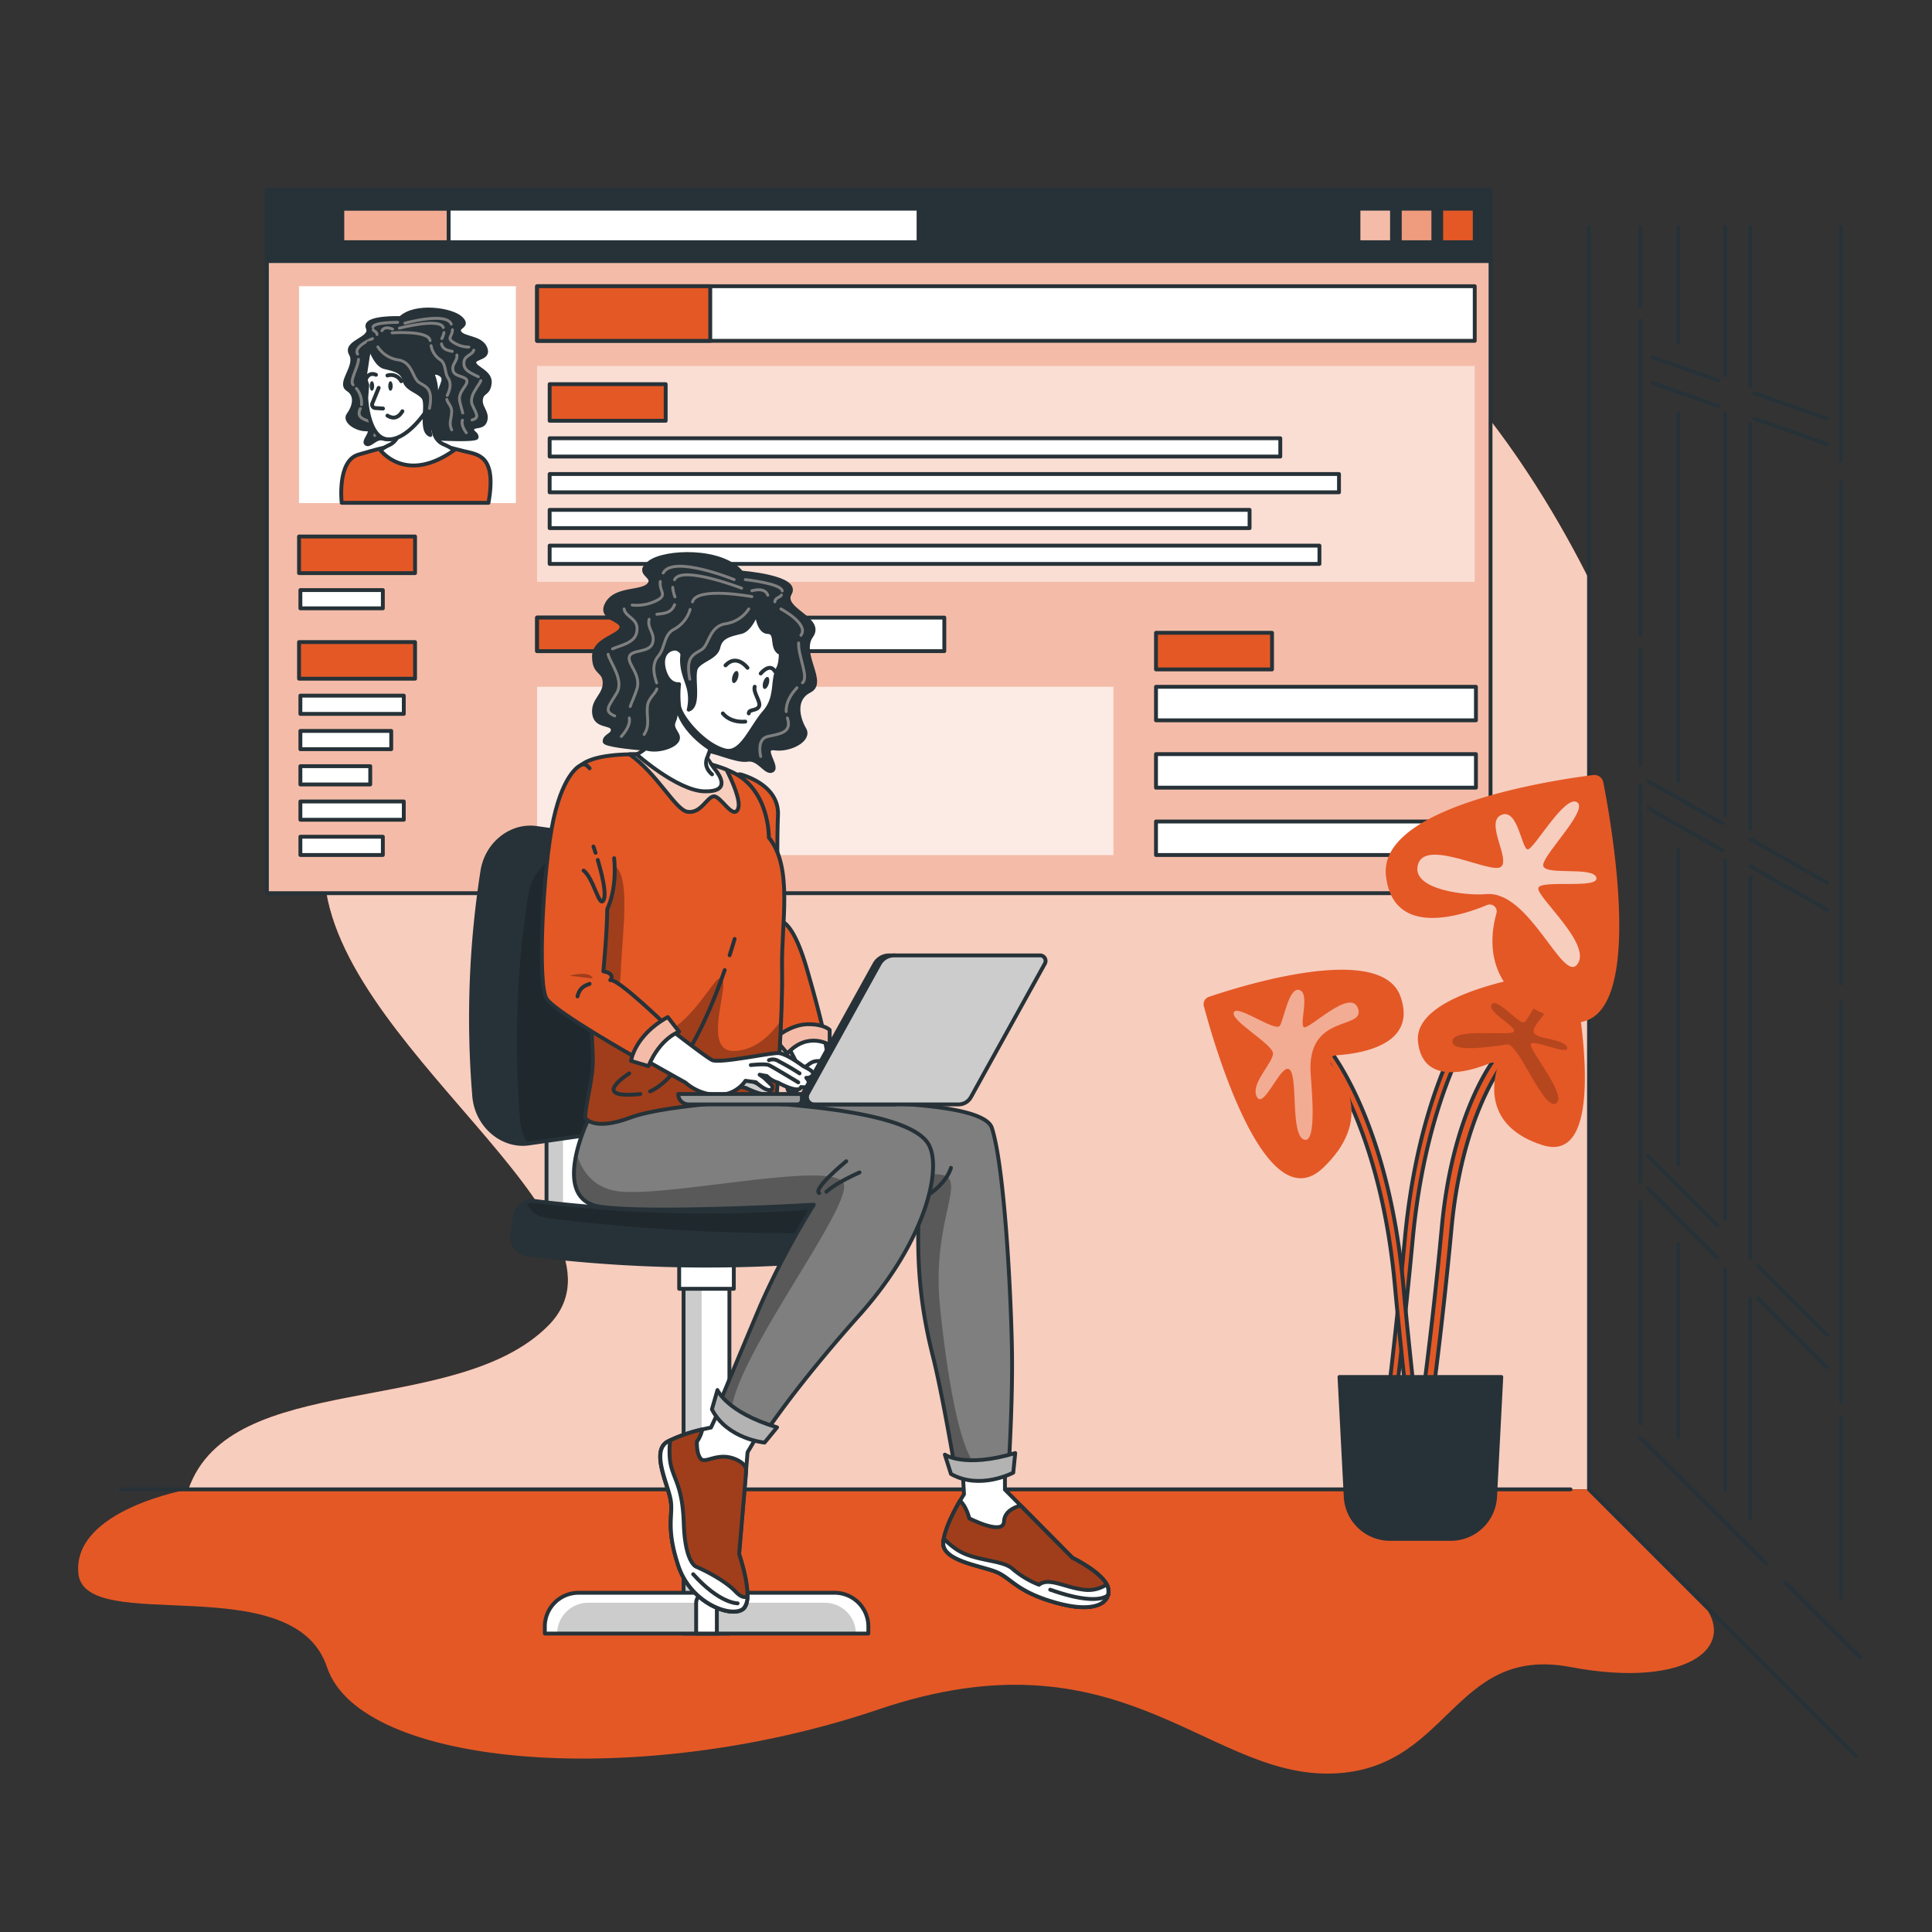 <svg xmlns="http://www.w3.org/2000/svg" xmlns:xlink="http://www.w3.org/1999/xlink" viewBox="0 0 500 500"><rect x="0" y="0" width="500" height="500" fill="#333333" stroke="none"/><defs><clipPath id="freepik--clip-path--inject-61"><rect x="69.07" y="49.14" width="316.68" height="182.01" style="fill:#E45826;stroke:#263238;stroke-linecap:round;stroke-linejoin:round"></rect></clipPath><clipPath id="freepik--clip-path-2--inject-61"><rect x="88.57" y="54.01" width="27.54" height="8.68" style="fill:#E45826;stroke:#263238;stroke-linecap:round;stroke-linejoin:round"></rect></clipPath><clipPath id="freepik--clip-path-3--inject-61"><rect x="351.57" y="54.01" width="8.68" height="8.68" style="fill:#E45826;stroke:#263238;stroke-linecap:round;stroke-linejoin:round"></rect></clipPath><clipPath id="freepik--clip-path-4--inject-61"><rect x="362.27" y="54.01" width="8.68" height="8.68" style="fill:#E45826;stroke:#263238;stroke-linecap:round;stroke-linejoin:round"></rect></clipPath><clipPath id="freepik--clip-path-5--inject-61"><rect x="176.91" y="332.53" width="11.86" height="90.23" transform="translate(365.68 755.29) rotate(180)" style="fill:#fff;stroke:#263238;stroke-linecap:round;stroke-linejoin:round"></rect></clipPath><clipPath id="freepik--clip-path-6--inject-61"><path d="M149.69,412.21H216a8.73,8.73,0,0,1,8.73,8.73v1.82H141v-1.82A8.73,8.73,0,0,1,149.69,412.21Z" style="fill:#fff;stroke:#263238;stroke-linecap:round;stroke-linejoin:round"></path></clipPath><clipPath id="freepik--clip-path-7--inject-61"><rect x="141.44" y="287.41" width="11.86" height="31.75" transform="translate(294.74 606.58) rotate(180)" style="fill:#fff;stroke:#263238;stroke-linecap:round;stroke-linejoin:round"></rect></clipPath><clipPath id="freepik--clip-path-8--inject-61"><path d="M136.59,324.65a371.76,371.76,0,0,0,92.49,0,4.63,4.63,0,0,0,4-5.21l-.75-4.78a4.63,4.63,0,0,0-5.24-3.82,360.47,360.47,0,0,1-88.56,0,4.63,4.63,0,0,0-5.24,3.82l-.75,4.78A4.63,4.63,0,0,0,136.59,324.65Z" style="fill:#263238;stroke:#263238;stroke-linecap:round;stroke-linejoin:round"></path></clipPath><clipPath id="freepik--clip-path-9--inject-61"><path d="M136.87,295.93,164.16,292c6.93-1,11.51-7.12,10.43-13.49A209.12,209.12,0,0,1,172.07,230a12,12,0,0,0-10.54-12.47l-22.69-3.25c-6.52-.93-12.89,4-14,11.19a246,246,0,0,0-2.11,58.2C123.36,291.33,130,296.91,136.87,295.93Z" style="fill:#263238;stroke:#263238;stroke-linecap:round;stroke-linejoin:round"></path></clipPath><clipPath id="freepik--clip-path-10--inject-61"><path d="M248.43,388.39c1.72,1.49,2.41,4.55,2.41,4.55s8.86,4.6,9,.8c.11-2.57,2.65-3.66,4.27-4.1l13.39,13.5s8.53,4.16,9.25,7.9-3.34,6.57-13.46,3.74-11.51-6.25-15.32-7.91-14.33-2.84-13.87-7.77C244.46,395.61,247,390.87,248.43,388.39Z" style="fill:#E45826;stroke:#263238;stroke-linecap:round;stroke-linejoin:round"></path></clipPath><clipPath id="freepik--clip-path-11--inject-61"><path d="M178.32,286.36s75-5,78.38,5.56,5,44.48,5.2,57.93-.9,30.49-.9,30.49a23.92,23.92,0,0,1-13.81,0s-3.29-19.55-5.68-29.06-4.9-22.17-3.46-42.2c0,0-71.83,10.82-72.24-1.74S178.32,286.36,178.32,286.36Z" style="fill:#fff;stroke:#263238;stroke-linecap:round;stroke-linejoin:round"></path></clipPath><clipPath id="freepik--clip-path-12--inject-61"><path d="M178.32,286.36s75-5,78.38,5.56,5,44.48,5.2,57.93-.9,30.49-.9,30.49a23.92,23.92,0,0,1-13.81,0s-3.29-19.55-5.68-29.06-4.9-22.17-3.46-42.2c0,0-71.83,10.82-72.24-1.74S178.32,286.36,178.32,286.36Z" style="opacity:0.5"></path></clipPath><clipPath id="freepik--clip-path-13--inject-61"><path d="M262.74,376.05l-.51,5.07s-8.58,4.6-16.12.34l-1.58-5S249.64,380,262.74,376.05Z" style="fill:#fff;stroke:#263238;stroke-linecap:round;stroke-linejoin:round"></path></clipPath><clipPath id="freepik--clip-path-14--inject-61"><path d="M173.52,388.1c-.77-4.08-5.12-12.6-.77-15a39.75,39.75,0,0,1,9-3.17,8.65,8.65,0,0,1-1.39,3.17s-.17,3.07,1,4.43,4.26-1.7,8.69,0c2.05.79,2.82,1.79,3.06,2.64L193,382h0l-1.71,20.2s3.91,11.36,1.21,14.06-13.57-1-16.89-11S174.28,392.19,173.52,388.1Z" style="fill:#E45826;stroke:#263238;stroke-linecap:round;stroke-linejoin:round"></path></clipPath><clipPath id="freepik--clip-path-15--inject-61"><path d="M152.5,289.18s-10.63,21.26,2.95,23.14,55.16-.54,55.16-.54a210.54,210.54,0,0,0-13.81,26.05C191.42,350.57,186,363.66,186,363.66s2.34,6.28,11.84,7.53c0,0,7.71-12,24.57-30.85s21.53-37.66,17.94-44.12-22.24-10-52.37-11.34Z" style="fill:#fff;stroke:#263238;stroke-linecap:round;stroke-linejoin:round"></path></clipPath><clipPath id="freepik--clip-path-16--inject-61"><path d="M152.5,289.18s-10.63,21.26,2.95,23.14,55.16-.54,55.16-.54a210.54,210.54,0,0,0-13.81,26.05C191.42,350.57,186,363.66,186,363.66s2.34,6.28,11.84,7.53c0,0,7.71-12,24.57-30.85s21.53-37.66,17.94-44.12-22.24-10-52.37-11.34Z" style="opacity:0.5"></path></clipPath><clipPath id="freepik--clip-path-17--inject-61"><path d="M201.1,369.4l-3.23,3.94s-9.68-.89-13.63-8.6l1.44-5S188,365.45,201.1,369.4Z" style="fill:#fff;stroke:#263238;stroke-linecap:round;stroke-linejoin:round"></path></clipPath><clipPath id="freepik--clip-path-18--inject-61"><path d="M214.72,270.44s-5.63-3.65-10.95,2.2l-3.32-3.9s4-3.54,8.39-3.66,5.88,1.46,5.88,1.46Z" style="fill:#E45826;stroke:#263238;stroke-linecap:round;stroke-linejoin:round"></path></clipPath><clipPath id="freepik--clip-path-19--inject-61"><path d="M202.4,250.68c-.25-11.71,2.93-26.11-3.42-33.92,0,0,.25-12.2-9.27-16.84s-33.19-6.83-39.29-1.95c-5.13,4.11,1.94,45,3,75.45.19,5.75-1.74,11.13-2,15.81,0,0,1.95,3.66,11.71,0s37.82-4.75,37.82-4.75S202.64,262.39,202.4,250.68Z" style="fill:#E45826;stroke:#263238;stroke-linecap:round;stroke-linejoin:round"></path></clipPath><clipPath id="freepik--clip-path-20--inject-61"><path d="M188,199.17c1.54,3,3.84,8.18,3,10.19-1.3,2.93-4.56-3.58-6.35-3.26s-3.25,4.45-6.67,4c-3.15-.4-7.83-9.86-15.06-14.89C171.32,195.07,181.68,196.68,188,199.17Z" style="fill:#E45826;stroke:#263238;stroke-linecap:round;stroke-linejoin:round"></path></clipPath><clipPath id="freepik--clip-path-21--inject-61"><path d="M191.54,278.33s4.66,2.16,6.18,2.93c.49.25,2.73,1.1,1.1,1.87-1.4.66-5.82-1.58-5.82-1.58l-4.27-.86Z" style="fill:#fff;stroke:#263238;stroke-linecap:round;stroke-linejoin:round"></path></clipPath><clipPath id="freepik--clip-path-22--inject-61"><path d="M175.75,267s-4.88,1.59-7.93,8.91l-4.51-1.35s.85-6.58,9.51-11.34Z" style="fill:#E45826;stroke:#263238;stroke-linecap:round;stroke-linejoin:round"></path></clipPath><clipPath id="freepik--clip-path-23--inject-61"><path d="M185.06,199.14c1.14,1.39,4.24,5.83-2.75,5.66s-17.57-9.58-17.57-9.58,4.23-1.64,7-8.15c1.21-2.84,3.91-11.71,3.91-11.71l10.7,11.55L183,196.18S184.6,198.58,185.06,199.14Z" style="fill:#fff;stroke:#263238;stroke-linecap:round;stroke-linejoin:round"></path></clipPath><clipPath id="freepik--clip-path-24--inject-61"><path d="M210.74,285.82h37.34a3.66,3.66,0,0,0,3.19-1.88l19.15-34.58a1.42,1.42,0,0,0-1.24-2.1H231.39a4.31,4.31,0,0,0-3.74,2.2L209.08,283A1.9,1.9,0,0,0,210.74,285.82Z" style="fill:#fff;stroke:#263238;stroke-linecap:round;stroke-linejoin:round"></path></clipPath><clipPath id="freepik--clip-path-25--inject-61"><path d="M178.24,285.82h28.12a1.16,1.16,0,0,0,1.16-1.16v-1.53h-32A2.68,2.68,0,0,0,178.24,285.82Z" style="fill:#fff;stroke:#263238;stroke-linecap:round;stroke-linejoin:round"></path></clipPath></defs><g id="freepik--background-simple--inject-61"><path d="M48.77,385.44H411.24V149.94c-12.84-25.65-48.52-86.43-98.15-86.43-62.9,0-35.66,125.84-85.68,125.84S83.89,179.27,83.89,224.42s84.46,92.21,57.94,118.73C117.82,367.15,59.6,354.28,48.77,385.44Z" style="fill:#E45826"></path><path d="M48.77,385.44H411.24V149.94c-12.84-25.65-48.52-86.43-98.15-86.43-62.9,0-35.66,125.84-85.68,125.84S83.89,179.27,83.89,224.42s84.46,92.21,57.94,118.73C117.82,367.15,59.6,354.28,48.77,385.44Z" style="fill:#fff;opacity:0.7"></path></g><g id="freepik--Shadow--inject-61"><path d="M411.24,385.45H48.77s-29.95,5.2-28.5,21.67,55.67-1.79,64.35,24.32,81,31.91,142.79,10.94S311.64,459,343.46,459s32-33.44,63-27.57,44.84-5.93,32.77-18Z" style="fill:#E45826"></path></g><g id="freepik--Floor--inject-61"><line x1="31.32" y1="385.45" x2="406.45" y2="385.45" style="fill:none;stroke:#263238;stroke-linecap:round;stroke-linejoin:round"></line></g><g id="freepik--Wall--inject-61"><line x1="426.48" y1="299.17" x2="444.42" y2="317.1" style="fill:none;stroke:#263238;stroke-linecap:round;stroke-linejoin:round"></line><line x1="472.84" y1="345.53" x2="454.99" y2="327.67" style="fill:none;stroke:#263238;stroke-linecap:round;stroke-linejoin:round"></line><line x1="444.42" y1="325.5" x2="426.48" y2="307.57" style="fill:none;stroke:#263238;stroke-linecap:round;stroke-linejoin:round"></line><line x1="472.84" y1="353.92" x2="454.99" y2="336.07" style="fill:none;stroke:#263238;stroke-linecap:round;stroke-linejoin:round"></line><line x1="444.66" y1="98.45" x2="427.67" y2="92.5" style="fill:none;stroke:#263238;stroke-linecap:round;stroke-linejoin:round"></line><line x1="472.84" y1="108.34" x2="453.97" y2="101.72" style="fill:none;stroke:#263238;stroke-linecap:round;stroke-linejoin:round"></line><line x1="444.73" y1="105.09" x2="427.67" y2="99.11" style="fill:none;stroke:#263238;stroke-linecap:round;stroke-linejoin:round"></line><line x1="472.84" y1="114.95" x2="453.98" y2="108.33" style="fill:none;stroke:#263238;stroke-linecap:round;stroke-linejoin:round"></line><line x1="445.76" y1="213.09" x2="426.48" y2="202.13" style="fill:none;stroke:#263238;stroke-linecap:round;stroke-linejoin:round"></line><line x1="472.84" y1="228.47" x2="453.06" y2="217.23" style="fill:none;stroke:#263238;stroke-linecap:round;stroke-linejoin:round"></line><line x1="445.76" y1="220.08" x2="426.48" y2="209.12" style="fill:none;stroke:#263238;stroke-linecap:round;stroke-linejoin:round"></line><line x1="472.84" y1="235.46" x2="453" y2="224.19" style="fill:none;stroke:#263238;stroke-linecap:round;stroke-linejoin:round"></line><line x1="424.55" y1="79.32" x2="424.55" y2="58.81" style="fill:none;stroke:#263238;stroke-linecap:round;stroke-linejoin:round"></line><line x1="424.55" y1="164.42" x2="424.55" y2="82.94" style="fill:none;stroke:#263238;stroke-linecap:round;stroke-linejoin:round"></line><line x1="424.55" y1="197.9" x2="424.55" y2="168.35" style="fill:none;stroke:#263238;stroke-linecap:round;stroke-linejoin:round"></line><line x1="424.55" y1="305.77" x2="424.55" y2="203.33" style="fill:none;stroke:#263238;stroke-linecap:round;stroke-linejoin:round"></line><line x1="424.55" y1="368.44" x2="424.55" y2="311.23" style="fill:none;stroke:#263238;stroke-linecap:round;stroke-linejoin:round"></line><line x1="457.08" y1="404.67" x2="424.55" y2="372.14" style="fill:none;stroke:#263238;stroke-linecap:round;stroke-linejoin:round"></line><line x1="481.37" y1="428.96" x2="461.96" y2="409.55" style="fill:none;stroke:#263238;stroke-linecap:round;stroke-linejoin:round"></line><line x1="446.45" y1="328.68" x2="446.45" y2="385.44" style="fill:none;stroke:#263238;stroke-linecap:round;stroke-linejoin:round"></line><line x1="446.45" y1="222.57" x2="446.45" y2="315.48" style="fill:none;stroke:#263238;stroke-linecap:round;stroke-linejoin:round"></line><line x1="446.45" y1="107.07" x2="446.45" y2="210.91" style="fill:none;stroke:#263238;stroke-linecap:round;stroke-linejoin:round"></line><line x1="446.45" y1="58.81" x2="446.45" y2="97.13" style="fill:none;stroke:#263238;stroke-linecap:round;stroke-linejoin:round"></line><line x1="452.99" y1="336.07" x2="452.99" y2="393.03" style="fill:none;stroke:#263238;stroke-linecap:round;stroke-linejoin:round"></line><line x1="452.99" y1="226.91" x2="452.99" y2="325.5" style="fill:none;stroke:#263238;stroke-linecap:round;stroke-linejoin:round"></line><line x1="452.99" y1="109.78" x2="452.99" y2="214.44" style="fill:none;stroke:#263238;stroke-linecap:round;stroke-linejoin:round"></line><line x1="452.99" y1="58.81" x2="452.99" y2="99.84" style="fill:none;stroke:#263238;stroke-linecap:round;stroke-linejoin:round"></line><line x1="476.43" y1="366.72" x2="476.43" y2="413.42" style="fill:none;stroke:#263238;stroke-linecap:round;stroke-linejoin:round"></line><line x1="476.43" y1="259.45" x2="476.43" y2="362.84" style="fill:none;stroke:#263238;stroke-linecap:round;stroke-linejoin:round"></line><line x1="476.43" y1="124.6" x2="476.43" y2="254.55" style="fill:none;stroke:#263238;stroke-linecap:round;stroke-linejoin:round"></line><line x1="476.43" y1="58.81" x2="476.43" y2="119.18" style="fill:none;stroke:#263238;stroke-linecap:round;stroke-linejoin:round"></line><line x1="434.36" y1="321.99" x2="434.36" y2="372.02" style="fill:none;stroke:#263238;stroke-linecap:round;stroke-linejoin:round"></line><line x1="434.36" y1="220.08" x2="434.36" y2="301.38" style="fill:none;stroke:#263238;stroke-linecap:round;stroke-linejoin:round"></line><line x1="434.36" y1="107.07" x2="434.36" y2="202.13" style="fill:none;stroke:#263238;stroke-linecap:round;stroke-linejoin:round"></line><line x1="434.36" y1="58.81" x2="434.36" y2="88.82" style="fill:none;stroke:#263238;stroke-linecap:round;stroke-linejoin:round"></line><polyline points="480.28 454.49 411.24 385.45 411.24 58.81" style="fill:none;stroke:#263238;stroke-linecap:round;stroke-linejoin:round"></polyline></g><g id="freepik--Page--inject-61"><rect x="69.07" y="49.14" width="316.68" height="182.01" style="fill:#E45826"></rect><g style="clip-path:url(#freepik--clip-path--inject-61)"><rect x="69.07" y="49.14" width="316.68" height="182.01" style="fill:#fff;opacity:0.6"></rect></g><rect x="69.07" y="49.14" width="316.68" height="182.01" style="fill:none;stroke:#263238;stroke-linecap:round;stroke-linejoin:round"></rect><rect x="69.07" y="49.14" width="316.68" height="18.43" style="fill:#263238;stroke:#263238;stroke-linecap:round;stroke-linejoin:round"></rect><rect x="88.57" y="54.01" width="149.15" height="8.68" style="fill:#fff;stroke:#263238;stroke-linecap:round;stroke-linejoin:round"></rect><rect x="88.57" y="54.01" width="27.54" height="8.68" style="fill:#E45826"></rect><g style="clip-path:url(#freepik--clip-path-2--inject-61)"><rect x="88.57" y="54.01" width="27.54" height="8.68" style="fill:#fff;stroke:#263238;stroke-linecap:round;stroke-linejoin:round;opacity:0.5"></rect></g><rect x="88.57" y="54.01" width="27.54" height="8.68" style="fill:none;stroke:#263238;stroke-linecap:round;stroke-linejoin:round"></rect><rect x="139" y="159.83" width="105.39" height="8.68" style="fill:#fff;stroke:#263238;stroke-linecap:round;stroke-linejoin:round"></rect><rect x="299.17" y="177.74" width="82.8" height="8.68" style="fill:#fff;stroke:#263238;stroke-linecap:round;stroke-linejoin:round"></rect><rect x="299.17" y="195.17" width="82.8" height="8.68" style="fill:#fff;stroke:#263238;stroke-linecap:round;stroke-linejoin:round"></rect><rect x="299.17" y="212.6" width="82.8" height="8.68" style="fill:#fff;stroke:#263238;stroke-linecap:round;stroke-linejoin:round"></rect><rect x="139" y="159.83" width="27.54" height="8.68" style="fill:#E45826;stroke:#263238;stroke-linecap:round;stroke-linejoin:round"></rect><rect x="139" y="177.74" width="149.15" height="43.54" style="fill:#fff;opacity:0.7"></rect><rect x="139" y="74.08" width="242.66" height="14.13" style="fill:#fff;stroke:#263238;stroke-linecap:round;stroke-linejoin:round"></rect><rect x="139" y="94.71" width="242.66" height="55.88" style="fill:#fff;opacity:0.5"></rect><rect x="139" y="74.08" width="44.81" height="14.13" style="fill:#E45826;stroke:#263238;stroke-linecap:round;stroke-linejoin:round"></rect><rect x="142.25" y="99.42" width="30.03" height="9.47" style="fill:#E45826;stroke:#263238;stroke-linecap:round;stroke-linejoin:round"></rect><rect x="299.17" y="163.77" width="30.03" height="9.47" style="fill:#E45826;stroke:#263238;stroke-linecap:round;stroke-linejoin:round"></rect><rect x="77.39" y="138.85" width="30.03" height="9.47" style="fill:#E45826;stroke:#263238;stroke-linecap:round;stroke-linejoin:round"></rect><rect x="142.25" y="113.42" width="189.09" height="4.73" style="fill:#fff;stroke:#263238;stroke-linecap:round;stroke-linejoin:round"></rect><rect x="77.74" y="152.71" width="21.34" height="4.73" style="fill:#fff;stroke:#263238;stroke-linecap:round;stroke-linejoin:round"></rect><rect x="77.39" y="166.17" width="30.03" height="9.47" style="fill:#E45826;stroke:#263238;stroke-linecap:round;stroke-linejoin:round"></rect><rect x="77.74" y="180.03" width="26.76" height="4.73" style="fill:#fff;stroke:#263238;stroke-linecap:round;stroke-linejoin:round"></rect><rect x="77.74" y="189.16" width="23.51" height="4.73" style="fill:#fff;stroke:#263238;stroke-linecap:round;stroke-linejoin:round"></rect><rect x="77.74" y="198.29" width="18.08" height="4.73" style="fill:#fff;stroke:#263238;stroke-linecap:round;stroke-linejoin:round"></rect><rect x="77.74" y="207.42" width="26.76" height="4.73" style="fill:#fff;stroke:#263238;stroke-linecap:round;stroke-linejoin:round"></rect><rect x="77.74" y="216.54" width="21.34" height="4.73" style="fill:#fff;stroke:#263238;stroke-linecap:round;stroke-linejoin:round"></rect><rect x="142.25" y="122.68" width="204.28" height="4.73" style="fill:#fff;stroke:#263238;stroke-linecap:round;stroke-linejoin:round"></rect><rect x="142.25" y="131.95" width="181.14" height="4.73" style="fill:#fff;stroke:#263238;stroke-linecap:round;stroke-linejoin:round"></rect><rect x="142.25" y="141.21" width="199.22" height="4.73" style="fill:#fff;stroke:#263238;stroke-linecap:round;stroke-linejoin:round"></rect><rect x="372.98" y="54.01" width="8.68" height="8.68" style="fill:#E45826;stroke:#263238;stroke-linecap:round;stroke-linejoin:round"></rect><rect x="351.57" y="54.01" width="8.68" height="8.68" style="fill:#E45826"></rect><g style="clip-path:url(#freepik--clip-path-3--inject-61)"><rect x="351.57" y="54.01" width="8.68" height="8.68" style="fill:#fff;opacity:0.6"></rect></g><rect x="351.57" y="54.01" width="8.68" height="8.68" style="fill:none;stroke:#263238;stroke-linecap:round;stroke-linejoin:round"></rect><rect x="362.27" y="54.01" width="8.68" height="8.68" style="fill:#E45826"></rect><g style="clip-path:url(#freepik--clip-path-4--inject-61)"><rect x="362.27" y="54.01" width="8.68" height="8.68" style="fill:#fff;opacity:0.4"></rect></g><rect x="362.27" y="54.01" width="8.68" height="8.68" style="fill:none;stroke:#263238;stroke-linecap:round;stroke-linejoin:round"></rect><rect x="77.39" y="74.08" width="56.12" height="56.12" style="fill:#fff"></rect><path d="M103.67,82.32s-9.75-.36-8.48,2.55S89,88.43,90.8,91.61s-3.39,7.49-.77,9.17,1.41,4.85.16,6.52,2,3.84,4.57,3.81-1,3,0,3.73,2.45-1.85,4.36-1.31,6.24-1.12,7.42-.66,16.67,1.37,16.81.32-1.43-1.23-1.1-2.26,2.87,0,3.39-2.21-1.47-3.24-1.17-5.39,1.91-1.19,2.27-4.13-3.9-3.85-4-5.35,4.07-1,2.85-3.82-5.67-2.36-6.65-4,2.67-1.46.31-3.69S107.46,78.7,103.67,82.32Z" style="fill:#263238;stroke:#263238;stroke-linecap:round;stroke-linejoin:round"></path><path d="M93.25,105.75c-1.13,2.4,1,2.82,2.92,3.47s.81,3.48.81,3.48" style="fill:none;stroke:#7f7f7f;stroke-linecap:round;stroke-linejoin:round;stroke-width:0.75px"></path><path d="M92.22,100.54a5.78,5.78,0,0,1,1.34,4.19" style="fill:none;stroke:#7f7f7f;stroke-linecap:round;stroke-linejoin:round;stroke-width:0.75px"></path><path d="M92.79,93c-.17,2.28-2.41,5.57-1.4,6.59" style="fill:none;stroke:#7f7f7f;stroke-linecap:round;stroke-linejoin:round;stroke-width:0.75px"></path><path d="M96.4,87.64s-5.05,2-3.85,4" style="fill:none;stroke:#7f7f7f;stroke-linecap:round;stroke-linejoin:round;stroke-width:0.75px"></path><path d="M96.57,85.32c.26.5,1,.54,1,1.25" style="fill:none;stroke:#7f7f7f;stroke-linecap:round;stroke-linejoin:round;stroke-width:0.75px"></path><path d="M102.91,83.43s-6.12-.06-6.39,1.19" style="fill:none;stroke:#7f7f7f;stroke-linecap:round;stroke-linejoin:round;stroke-width:0.75px"></path><path d="M124.43,98.51c-.48,1.36-3.24,4-2.16,6.36s1.87,3.25-.11,3.82" style="fill:none;stroke:#7f7f7f;stroke-linecap:round;stroke-linejoin:round;stroke-width:0.75px"></path><path d="M122.61,90.62c-.41,1.47-2.84,1.27-2.53,3.78.21,1.78,2.53,2.41,3.71,3.11" style="fill:none;stroke:#7f7f7f;stroke-linecap:round;stroke-linejoin:round;stroke-width:0.75px"></path><path d="M117.09,85.34c0,1.87-1.78,2.13.69,3.53a7.41,7.41,0,0,0,3.55.95" style="fill:none;stroke:#7f7f7f;stroke-linecap:round;stroke-linejoin:round;stroke-width:0.75px"></path><path d="M104.79,83.64s10.72-3,12,.25" style="fill:none;stroke:#7f7f7f;stroke-linecap:round;stroke-linejoin:round;stroke-width:0.75px"></path><path d="M119.68,108.75c-.48,1.36,1,3.25,1,3.25" style="fill:none;stroke:#7f7f7f;stroke-linecap:round;stroke-linejoin:round;stroke-width:0.75px"></path><path d="M118.24,91.88c.21,1.62-1.38,2.24-1,4s3.46,1.38,3.61,2.7-2.45,2.78-1.85,5.41c.31,1.31.6,2.17.76,2.88" style="fill:none;stroke:#7f7f7f;stroke-linecap:round;stroke-linejoin:round;stroke-width:0.75px"></path><path d="M114.26,89c.37,1.56,1.75,1.68,2.78,1.94" style="fill:none;stroke:#7f7f7f;stroke-linecap:round;stroke-linejoin:round;stroke-width:0.75px"></path><path d="M114.9,86.08a5.83,5.83,0,0,1-.55,1.54" style="fill:none;stroke:#7f7f7f;stroke-linecap:round;stroke-linejoin:round;stroke-width:0.75px"></path><path d="M103.36,84.92s10.5-2.74,11.37-.15" style="fill:none;stroke:#7f7f7f;stroke-linecap:round;stroke-linejoin:round;stroke-width:0.75px"></path><path d="M115.64,103.38c.23,1,1.29,1.74,1.26,3.11-.05,1.84-.83,3.08,0,4.75" style="fill:none;stroke:#7f7f7f;stroke-linecap:round;stroke-linejoin:round;stroke-width:0.75px"></path><path d="M111.57,89.46a5.47,5.47,0,0,0,2.37,3.65c1.56,1.09,1.07,3.24,2,4.68s.54,3-.2,4.55" style="fill:none;stroke:#7f7f7f;stroke-linecap:round;stroke-linejoin:round;stroke-width:0.75px"></path><path d="M101.48,86.14s9.42-.69,9.83,2" style="fill:none;stroke:#7f7f7f;stroke-linecap:round;stroke-linejoin:round;stroke-width:0.75px"></path><path d="M98.85,85.6s.44-1.35,2.74-.44" style="fill:none;stroke:#7f7f7f;stroke-linecap:round;stroke-linejoin:round;stroke-width:0.75px"></path><path d="M92.78,117.65c3.8-1.08,9.33-2.92,16-2.92,4.29,0,8.09,1.27,11.44,2.07,3.57.86,8.35,1.08,6.21,13.32h-38S87.17,119.23,92.78,117.65Z" style="fill:#E45826;stroke:#263238;stroke-linecap:round;stroke-linejoin:round"></path><path d="M112.34,112.08l-2-8.09-5.5,1.66-1.65,6.56a4.43,4.43,0,0,1-2.37,2.92,13.6,13.6,0,0,0-2.35,1.38s6.53,8.91,19.06,0a13.1,13.1,0,0,0-2.68-1.5A4.32,4.32,0,0,1,112.34,112.08Z" style="fill:#fff;stroke:#263238;stroke-linecap:round;stroke-linejoin:round"></path><path d="M95.23,92l-.72,4.79a3.49,3.49,0,0,0,.12,1.51l.42,1.32-.25,3.12a4,4,0,0,0,0,.49c.11,1.6.88,10.1,5.5,10.46,4.1.31,8.18-4.76,9.63-6.77a4.93,4.93,0,0,0,.77-1.66l.62-2.44a2.77,2.77,0,0,0,2.62-1.92c.62-2,1.65-3.24-.34-4.21s-2.7,1.78-2.7,1.78a19.65,19.65,0,0,0-1.06-4.16c-.48-.81-2.24-1.8-2.76-2.59a11.7,11.7,0,0,1-.7-1.94s-6,1.16-10.65.23Z" style="fill:#fff;stroke:#263238;stroke-linecap:round;stroke-linejoin:round"></path><path d="M98,100.38l-1.64,4a.89.89,0,0,0,.76,1.22l2,.13" style="fill:none;stroke:#263238;stroke-linecap:round;stroke-linejoin:round"></path><path d="M104.14,106.43c-1.31,2.22-2.9,1.75-3.87,1.13" style="fill:none;stroke:#263238;stroke-linecap:round;stroke-linejoin:round"></path><path d="M100.48,99.9c0,.68.26,1.23.57,1.23s.58-.55.58-1.23-.26-1.24-.58-1.24S100.48,99.22,100.48,99.9Z" style="fill:#263238"></path><path d="M95.68,99.9c0,.68.26,1.23.57,1.23s.58-.55.58-1.23-.26-1.24-.58-1.24S95.68,99.22,95.68,99.9Z" style="fill:#263238"></path><path d="M100.27,97.18a3,3,0,0,1,3.57,1.48" style="fill:none;stroke:#263238;stroke-linecap:round;stroke-linejoin:round"></path><path d="M97.3,97S95.52,96,94.63,98.29" style="fill:none;stroke:#263238;stroke-linecap:round;stroke-linejoin:round"></path><path d="M95.38,88.82s1.49,5.55,4.16,6.19,4.58,1.06,5.12,3.41,3.63,2.77,4.91,4.48-1,8.68,1.81,9.68a10.29,10.29,0,0,1,0-4.8c.64-2.53,2.29-5,1.09-9.47s-6.53-9.49-6.53-9.49l-5.37-.64Z" style="fill:#263238;stroke:#263238;stroke-linecap:round;stroke-linejoin:round"></path><path d="M97.79,89.78a7.6,7.6,0,0,0,5.27,3.36c3.68.57,3.68,4.69,5.39,5.83s3.72,1.41,2.7,6.71" style="fill:none;stroke:#7f7f7f;stroke-linecap:round;stroke-linejoin:round;stroke-width:0.75px"></path></g><g id="freepik--Plant--inject-61"><path d="M356,395.62a1,1,0,0,0,1-.87c.05-.31,4.65-31.71,8.61-74.05,2.05-21.91,7.25-37.25,11.25-46.25,4.33-9.76,8.23-14.4,8.27-14.45a1,1,0,0,0-1.54-1.31c-.66.77-16,19.19-20,61.82-4,42.28-8.55,73.64-8.6,73.95a1,1,0,0,0,.86,1.15Z" style="fill:#E45826;stroke:#263238;stroke-linecap:round;stroke-linejoin:round"></path><path d="M368.25,371.82h-.18a1.26,1.26,0,0,1-1.07-1.43c0-.23,3.32-22.65,6.15-52.87,2.86-30.67,14-44,14.42-44.53a1.27,1.27,0,0,1,1.93,1.64c-.11.13-11.05,13.34-13.84,43.12-2.83,30.3-6.12,52.78-6.16,53A1.26,1.26,0,0,1,368.25,371.82Z" style="fill:#E45826;stroke:#263238;stroke-linecap:round;stroke-linejoin:round"></path><path d="M405.33,251a1.68,1.68,0,0,1,1.86,1.35c1.68,8.49,8.9,49.35-8,44-14.06-4.48-13.14-14.76-11.75-19.73a1.27,1.27,0,0,0-1.72-1.52c-5.48,2.26-17.41,5.83-18.73-5.37C365.45,256.8,397.79,252,405.33,251Z" style="fill:#E45826"></path><path d="M390,270.29c-3.49.52-14.81,2.38-14.09-1s15.18-1,15.91-2.34-7.05-4.94-5.79-7,7.23,5.39,8.5,4.58,5.42-10.71,7.77-8.47-5.6,8.6-5.42,10.84,7.77,1.7,8.67,4.14-8.85-2.27-9.39-.82,9.76,13.56,6.5,15.37S393,269.85,390,270.29Z" style="opacity:0.2"></path><path d="M412.32,200.58a2.35,2.35,0,0,1,2.61,1.88c2.33,11.87,12.43,69-11.24,61.46-19.65-6.25-18.36-20.63-16.41-27.57a1.79,1.79,0,0,0-2.41-2.13c-7.67,3.17-24.34,8.15-26.18-7.5C356.57,208.69,401.78,201.91,412.32,200.58Z" style="fill:#E45826"></path><path d="M384.57,231.4c-4.78.46-19.62-1.05-17.58-7.74s18.69,2.53,21.39.72-4.19-11.59.15-13.47,5.26,9,6.88,8.91,9.4-14,12.66-12.25-8,12.84-8.68,16.09,12.83.36,13.74,3.44-14.28.49-15,2.68,13.92,14.49,10.13,19.73S395.88,230.32,384.57,231.4Z" style="fill:#fff;opacity:0.7"></path><path d="M365.79,369.26a1.09,1.09,0,0,1-1.08-1c-1.39-12-2.66-24.21-3.77-36.18-3.89-41.54-19.15-59.86-19.3-60a1.09,1.09,0,1,1,1.65-1.41c.64.76,15.86,19,19.81,61.25,1.11,11.95,2.38,24.1,3.77,36.13a1.09,1.09,0,0,1-1,1.2Z" style="fill:#E45826;stroke:#263238;stroke-linecap:round;stroke-linejoin:round"></path><path d="M312.81,258a2,2,0,0,0-1.26,2.36c2.59,9.74,15.93,56.15,30.88,41.86,12.41-11.86,6.19-22.14,2.2-26.62a1.49,1.49,0,0,1,1-2.48c6.89-.43,21.18-2.8,16.83-15.18C357.48,243.72,321.18,255.18,312.81,258Z" style="fill:#E45826"></path><path d="M339.2,278c.32,4.54,1.62,18.34-1.81,16.9s-1.45-16.09-3.62-18.08-6.68,10.49-8.49,7.05,4.34-8.89,4.16-11.31-11-8.39-10.13-10.56,10.85,5.24,11.93,3.44,2.35-10.13,5.07-9.22,0,8.49,1.08,9.58,12.29-10.49,14.1-4.7C353.24,266.69,338.07,262.09,339.2,278Z" style="fill:#fff;opacity:0.5"></path><path d="M375.46,398.26H359.74a11.49,11.49,0,0,1-11.47-10.9l-1.61-31h41.87l-1.6,31A11.49,11.49,0,0,1,375.46,398.26Z" style="fill:#263238;stroke:#263238;stroke-linecap:round;stroke-linejoin:round"></path></g><g id="freepik--Character--inject-61"><rect x="176.91" y="332.53" width="11.86" height="90.23" transform="translate(365.68 755.29) rotate(180)" style="fill:#fff"></rect><g style="clip-path:url(#freepik--clip-path-5--inject-61)"><rect x="172.23" y="331.7" width="9.35" height="84.6" transform="translate(353.81 748) rotate(180)" style="opacity:0.2"></rect></g><rect x="176.91" y="332.53" width="11.86" height="90.23" transform="translate(365.68 755.29) rotate(180)" style="fill:none;stroke:#263238;stroke-linecap:round;stroke-linejoin:round"></rect><path d="M149.69,412.21H216a8.73,8.73,0,0,1,8.73,8.73v1.82H141v-1.82A8.73,8.73,0,0,1,149.69,412.21Z" style="fill:#fff"></path><g style="clip-path:url(#freepik--clip-path-6--inject-61)"><path d="M152.24,414.79h61.2a8.05,8.05,0,0,1,8.06,8v1.68H144.18v-1.68A8.05,8.05,0,0,1,152.24,414.79Z" style="opacity:0.2"></path></g><path d="M149.69,412.21H216a8.73,8.73,0,0,1,8.73,8.73v1.82H141v-1.82A8.73,8.73,0,0,1,149.69,412.21Z" style="fill:none;stroke:#263238;stroke-linecap:round;stroke-linejoin:round"></path><path d="M180.16,422.76h5.36v-7.87a2.68,2.68,0,0,0-2.68-2.68h0a2.68,2.68,0,0,0-2.68,2.68Z" style="fill:#fff;stroke:#263238;stroke-linecap:round;stroke-linejoin:round"></path><polygon points="175.77 333.54 182.84 333.54 189.91 333.54 189.91 319.4 175.77 319.4 175.77 333.54" style="fill:#fff;stroke:#263238;stroke-linecap:round;stroke-linejoin:round"></polygon><rect x="141.44" y="287.41" width="11.86" height="31.75" transform="translate(294.74 606.58) rotate(180)" style="fill:#fff"></rect><g style="clip-path:url(#freepik--clip-path-7--inject-61)"><rect x="136.36" y="290.02" width="9.35" height="32.45" transform="translate(282.06 612.49) rotate(180)" style="opacity:0.2"></rect></g><rect x="141.44" y="287.41" width="11.86" height="31.75" transform="translate(294.74 606.58) rotate(180)" style="fill:none;stroke:#263238;stroke-linecap:round;stroke-linejoin:round"></rect><path d="M136.59,324.65a371.76,371.76,0,0,0,92.49,0,4.63,4.63,0,0,0,4-5.21l-.75-4.78a4.63,4.63,0,0,0-5.24-3.82,360.47,360.47,0,0,1-88.56,0,4.63,4.63,0,0,0-5.24,3.82l-.75,4.78A4.63,4.63,0,0,0,136.59,324.65Z" style="fill:#263238"></path><g style="clip-path:url(#freepik--clip-path-8--inject-61)"><path d="M138.56,310.84a360.47,360.47,0,0,0,88.56,0,4.63,4.63,0,0,1,5.24,3.82c.24,1.52.38,2.44.58,3.71a510.77,510.77,0,0,1-91.55-3.17,6.51,6.51,0,0,1-5.2-4.06A4.6,4.6,0,0,1,138.56,310.84Z" style="opacity:0.2"></path></g><path d="M136.59,324.65a371.76,371.76,0,0,0,92.49,0,4.63,4.63,0,0,0,4-5.21l-.75-4.78a4.63,4.63,0,0,0-5.24-3.82,360.47,360.47,0,0,1-88.56,0,4.63,4.63,0,0,0-5.24,3.82l-.75,4.78A4.63,4.63,0,0,0,136.59,324.65Z" style="fill:none;stroke:#263238;stroke-linecap:round;stroke-linejoin:round"></path><path d="M136.87,295.93,164.16,292c6.93-1,11.51-7.12,10.43-13.49A209.12,209.12,0,0,1,172.07,230a12,12,0,0,0-10.54-12.47l-22.69-3.25c-6.52-.93-12.89,4-14,11.19a246,246,0,0,0-2.11,58.2C123.36,291.33,130,296.91,136.87,295.93Z" style="fill:#263238"></path><g style="clip-path:url(#freepik--clip-path-9--inject-61)"><path d="M136.7,231.7c1.11-7.21,7.47-12.13,14-11.19l19.76,2.83a11.35,11.35,0,0,1,1.62,6.61,209.12,209.12,0,0,0,2.52,48.58c1.08,6.37-3.5,12.49-10.43,13.49l-27.29,3.91-.34,0a13.92,13.92,0,0,1-1.93-6.05A245.39,245.39,0,0,1,136.7,231.7Z" style="opacity:0.2"></path></g><path d="M136.87,295.93,164.16,292c6.93-1,11.51-7.12,10.43-13.49A209.12,209.12,0,0,1,172.07,230a12,12,0,0,0-10.54-12.47l-22.69-3.25c-6.52-.93-12.89,4-14,11.19a246,246,0,0,0-2.11,58.2C123.36,291.33,130,296.91,136.87,295.93Z" style="fill:none;stroke:#263238;stroke-linecap:round;stroke-linejoin:round"></path><path d="M260.08,371.81l0,13.7,17.48,17.63s8.53,4.16,9.25,7.9-3.34,6.57-13.46,3.74-11.51-6.25-15.32-7.91-14.33-2.84-13.87-7.77,5.32-12.39,5.32-12.39l-.61-10.88Z" style="fill:#fff;stroke:#263238;stroke-linecap:round;stroke-linejoin:round"></path><path d="M248.43,388.39c1.72,1.49,2.41,4.55,2.41,4.55s8.86,4.6,9,.8c.11-2.57,2.65-3.66,4.27-4.1l13.39,13.5s8.53,4.16,9.25,7.9-3.34,6.57-13.46,3.74-11.51-6.25-15.32-7.91-14.33-2.84-13.87-7.77C244.46,395.61,247,390.87,248.43,388.39Z" style="fill:#E45826"></path><g style="clip-path:url(#freepik--clip-path-10--inject-61)"><path d="M248.43,388.39c1.72,1.49,2.41,4.55,2.41,4.55s8.86,4.6,9,.8c.11-2.57,2.65-3.66,4.27-4.1l13.39,13.5s8.53,4.16,9.25,7.9-3.34,6.57-13.46,3.74-11.51-6.25-15.32-7.91-14.33-2.84-13.87-7.77C244.46,395.61,247,390.87,248.43,388.39Z" style="opacity:0.3"></path></g><path d="M248.43,388.39c1.72,1.49,2.41,4.55,2.41,4.55s8.86,4.6,9,.8c.11-2.57,2.65-3.66,4.27-4.1l13.39,13.5s8.53,4.16,9.25,7.9-3.34,6.57-13.46,3.74-11.51-6.25-15.32-7.91-14.33-2.84-13.87-7.77C244.46,395.61,247,390.87,248.43,388.39Z" style="fill:none;stroke:#263238;stroke-linecap:round;stroke-linejoin:round"></path><path d="M244.13,399.1c0-.29.07-.59.13-.9a20.29,20.29,0,0,0,3,2.58c4.77,3.41,12.09,2.73,14.84,5.28a23.65,23.65,0,0,0,6.8,4.07c2.54-2,6.64.7,11.58,1.28a8.52,8.52,0,0,0,5.93-1.36,3.63,3.63,0,0,1,.37,1c.72,3.74-3.34,6.57-13.46,3.74s-11.51-6.25-15.32-7.91S243.67,404,244.13,399.1Z" style="fill:#fff;stroke:#263238;stroke-linecap:round;stroke-linejoin:round"></path><path d="M286.86,412.71s-2.3,3.24-15.07-1.3" style="fill:none;stroke:#263238;stroke-linecap:round;stroke-linejoin:round"></path><path d="M178.32,286.36s75-5,78.38,5.56,5,44.48,5.2,57.93-.9,30.49-.9,30.49a23.92,23.92,0,0,1-13.81,0s-3.29-19.55-5.68-29.06-4.9-22.17-3.46-42.2c0,0-71.83,10.82-72.24-1.74S178.32,286.36,178.32,286.36Z" style="fill:#fff"></path><g style="clip-path:url(#freepik--clip-path-11--inject-61)"><path d="M178.32,286.36s75-5,78.38,5.56,5,44.48,5.2,57.93-.9,30.49-.9,30.49a23.92,23.92,0,0,1-13.81,0s-3.29-19.55-5.68-29.06-4.9-22.17-3.46-42.2c0,0-71.83,10.82-72.24-1.74S178.32,286.36,178.32,286.36Z" style="opacity:0.5"></path><g style="clip-path:url(#freepik--clip-path-12--inject-61)"><path d="M253.64,379.66c-4.52-1-8.23-20.71-10.35-41.33s5.65-31.16,1.74-33.82-37.3,2.93-56.64,3.91c-10.87.55-18.11-2-22.38-4.36a18.6,18.6,0,0,0-.2,3.28c.41,12.56,72.24,1.74,72.24,1.74-1.44,20,1.07,32.7,3.46,42.2s5.68,29.06,5.68,29.06a19.66,19.66,0,0,0,3.53.81C253.41,380.46,254.78,379.91,253.64,379.66Z" style="opacity:0.3"></path></g></g><path d="M178.32,286.36s75-5,78.38,5.56,5,44.48,5.2,57.93-.9,30.49-.9,30.49a23.92,23.92,0,0,1-13.81,0s-3.29-19.55-5.68-29.06-4.9-22.17-3.46-42.2c0,0-71.83,10.82-72.24-1.74S178.32,286.36,178.32,286.36Z" style="fill:none;stroke:#263238;stroke-linecap:round;stroke-linejoin:round"></path><path d="M246.1,302.23s-.77,3.48-5.62,6.85" style="fill:none;stroke:#263238;stroke-linecap:round;stroke-linejoin:round"></path><path d="M262.74,376.05l-.51,5.07s-8.58,4.6-16.12.34l-1.58-5S249.64,380,262.74,376.05Z" style="fill:#fff"></path><g style="clip-path:url(#freepik--clip-path-13--inject-61)"><path d="M262.74,376.05l-.51,5.07s-8.58,4.6-16.12.34l-1.58-5S249.64,380,262.74,376.05Z" style="opacity:0.3"></path></g><path d="M262.74,376.05l-.51,5.07s-8.58,4.6-16.12.34l-1.58-5S249.64,380,262.74,376.05Z" style="fill:none;stroke:#263238;stroke-linecap:round;stroke-linejoin:round"></path><path d="M198.31,367.66l-4.84,8.18-2.23,26.32s3.91,11.36,1.21,14.06-13.57-1-16.89-11-1.28-13-2-17.13-5.12-12.6-.77-15S184,369.45,184,369.45l3.84-8.27Z" style="fill:#fff;stroke:#263238;stroke-linecap:round;stroke-linejoin:round"></path><path d="M173.52,388.1c-.77-4.08-5.12-12.6-.77-15a39.75,39.75,0,0,1,9-3.17,8.65,8.65,0,0,1-1.39,3.17s-.17,3.07,1,4.43,4.26-1.7,8.69,0c2.05.79,2.82,1.79,3.06,2.64L193,382h0l-1.71,20.2s3.91,11.36,1.21,14.06-13.57-1-16.89-11S174.28,392.19,173.52,388.1Z" style="fill:#E45826"></path><g style="clip-path:url(#freepik--clip-path-14--inject-61)"><path d="M173.52,388.1c-.77-4.08-5.12-12.6-.77-15a39.75,39.75,0,0,1,9-3.17,8.65,8.65,0,0,1-1.39,3.17s-.17,3.07,1,4.43,4.26-1.7,8.69,0c2.05.79,2.82,1.79,3.06,2.64L193,382h0l-1.71,20.2s3.91,11.36,1.21,14.06-13.57-1-16.89-11S174.28,392.19,173.52,388.1Z" style="opacity:0.3"></path></g><path d="M173.52,388.1c-.77-4.08-5.12-12.6-.77-15a39.75,39.75,0,0,1,9-3.17,8.65,8.65,0,0,1-1.39,3.17s-.17,3.07,1,4.43,4.26-1.7,8.69,0c2.05.79,2.82,1.79,3.06,2.64L193,382h0l-1.71,20.2s3.91,11.36,1.21,14.06-13.57-1-16.89-11S174.28,392.19,173.52,388.1Z" style="fill:none;stroke:#263238;stroke-linecap:round;stroke-linejoin:round"></path><path d="M175.56,405.23c-3.32-10-1.28-13-2-17.13s-5.12-12.6-.77-15c.21-.12.44-.22.66-.33a21.77,21.77,0,0,0-.06,5.1c.59,4.77,3.23,6,3.57,16.36s3.24,11.24,3.24,11.24,6.82,2.9,10.22,6.48c1.35,1.42,2.32,1.54,3,1.19a4.56,4.56,0,0,1-.94,3.07C189.76,418.91,178.88,415.2,175.56,405.23Z" style="fill:#fff;stroke:#263238;stroke-linecap:round;stroke-linejoin:round"></path><path d="M190.89,414.94s-4.6.13-11.5-7.54" style="fill:none;stroke:#263238;stroke-linecap:round;stroke-linejoin:round"></path><path d="M152.5,289.18s-10.63,21.26,2.95,23.14,55.16-.54,55.16-.54a210.54,210.54,0,0,0-13.81,26.05C191.42,350.57,186,363.66,186,363.66s2.34,6.28,11.84,7.53c0,0,7.71-12,24.57-30.85s21.53-37.66,17.94-44.12-22.24-10-52.37-11.34Z" style="fill:#fff"></path><g style="clip-path:url(#freepik--clip-path-15--inject-61)"><path d="M152.5,289.18s-10.63,21.26,2.95,23.14,55.16-.54,55.16-.54a210.54,210.54,0,0,0-13.81,26.05C191.42,350.57,186,363.66,186,363.66s2.34,6.28,11.84,7.53c0,0,7.71-12,24.57-30.85s21.53-37.66,17.94-44.12-22.24-10-52.37-11.34Z" style="opacity:0.5"></path><g style="clip-path:url(#freepik--clip-path-16--inject-61)"><path d="M218.15,305.91c-4.21-5.23-42.78,3.43-57,2.51-7.5-.48-10.65-5.45-11.95-10-1.38,6-1.24,12.89,6.23,13.93,13.59,1.88,55.16-.54,55.16-.54a210.54,210.54,0,0,0-13.81,26.05C191.42,350.57,186,363.66,186,363.66a11.06,11.06,0,0,0,3.53,4.29C185.75,356.55,222.24,311,218.15,305.91Z" style="opacity:0.3"></path></g></g><path d="M152.5,289.18s-10.63,21.26,2.95,23.14,55.16-.54,55.16-.54a210.54,210.54,0,0,0-13.81,26.05C191.42,350.57,186,363.66,186,363.66s2.34,6.28,11.84,7.53c0,0,7.71-12,24.57-30.85s21.53-37.66,17.94-44.12-22.24-10-52.37-11.34Z" style="fill:none;stroke:#263238;stroke-linecap:round;stroke-linejoin:round"></path><path d="M213.86,308.42c1-.85,3.1-2.52,8.58-5" style="fill:none;stroke:#263238;stroke-linecap:round;stroke-linejoin:round"></path><path d="M219,300.53s-8.75,7.17-7,8.25" style="fill:none;stroke:#263238;stroke-linecap:round;stroke-linejoin:round"></path><path d="M201.1,369.4l-3.23,3.94s-9.68-.89-13.63-8.6l1.44-5S188,365.45,201.1,369.4Z" style="fill:#fff"></path><g style="clip-path:url(#freepik--clip-path-17--inject-61)"><path d="M201.1,369.4l-3.23,3.94s-9.68-.89-13.63-8.6l1.44-5S188,365.45,201.1,369.4Z" style="opacity:0.3"></path></g><path d="M201.1,369.4l-3.23,3.94s-9.68-.89-13.63-8.6l1.44-5S188,365.45,201.1,369.4Z" style="fill:none;stroke:#263238;stroke-linecap:round;stroke-linejoin:round"></path><path d="M213.25,267.69l1.47,8.47-6.83,2.17-5.25-10.08S208.73,263,213.25,267.69Z" style="fill:#fff;stroke:#263238;stroke-linecap:round;stroke-linejoin:round"></path><path d="M225.17,281.72c1,1,3.41,1.08,1.79-1.09a11.6,11.6,0,0,0-5.19-3.83c-3.61-1.61-5-1.28-8.28-2s-3.87.61-5,1.23c-2.69,1.48-3.34,1.73-4,3.21s-1.43,3.42.67,3.42c1.92,0,2-3.17,3.9-3s2.77,3,4.07,3h.5c1.11,0,1.17-.93.49-2.38s-1.42-2.76-1.42-2.76a5.67,5.67,0,0,1,2.5,2.62c.89,1.89,1.05,2.69,2.69,2.69s1.52-1.22-.11-3.9a6.33,6.33,0,0,1,2.27,2.32c.8,1.51,1.22,1.41,2.27,1.41,1.37,0,1.28-2.27-1.16-3.76C221.15,278.9,221.69,278.24,225.17,281.72Z" style="fill:#fff;stroke:#263238;stroke-linecap:round;stroke-linejoin:round"></path><path d="M215.64,276.3s1-.05,1.56,1.57" style="fill:none;stroke:#263238;stroke-linecap:round;stroke-linejoin:round"></path><path d="M189.7,202.12a1.71,1.71,0,0,1,2.22-1.64c3.46,1.08,9.7,4,9.42,10.51-.38,9,0,27.33,0,27.33s3.45-1.47,7.5,12.52,4.6,17.9,4.6,17.9-4.84-3.49-9.67,1.7c0,0-11-20.74-12.64-29.68C189.73,233.23,189.68,209.48,189.7,202.12Z" style="fill:#E45826;stroke:#263238;stroke-linecap:round;stroke-linejoin:round"></path><path d="M214.72,270.44s-5.63-3.65-10.95,2.2l-3.32-3.9s4-3.54,8.39-3.66,5.88,1.46,5.88,1.46Z" style="fill:#E45826"></path><g style="clip-path:url(#freepik--clip-path-18--inject-61)"><path d="M214.72,270.44s-5.63-3.65-10.95,2.2l-3.32-3.9s4-3.54,8.39-3.66,5.88,1.46,5.88,1.46Z" style="fill:#fff;opacity:0.6"></path></g><path d="M214.72,270.44s-5.63-3.65-10.95,2.2l-3.32-3.9s4-3.54,8.39-3.66,5.88,1.46,5.88,1.46Z" style="fill:none;stroke:#263238;stroke-linecap:round;stroke-linejoin:round"></path><path d="M202.4,250.68c-.25-11.71,2.93-26.11-3.42-33.92,0,0,.25-12.2-9.27-16.84s-33.19-6.83-39.29-1.95c-5.13,4.11,1.94,45,3,75.45.19,5.75-1.74,11.13-2,15.81,0,0,1.95,3.66,11.71,0s37.82-4.75,37.82-4.75S202.64,262.39,202.4,250.68Z" style="fill:#E45826"></path><g style="clip-path:url(#freepik--clip-path-19--inject-61)"><path d="M202.15,264c-2.11,3.1-6.24,7.77-12,8-8.72.34-1.24-16.94-3.34-18.79s-9.65,18.44-23.93,15.62-2.57-6.26-2.24-16.83,3.25-28.46-3.09-28.3c-2.57.07-5.08,4.81-7.16,10.43,1.19,12.69,2.62,26.84,3,39.26.19,5.75-1.74,11.13-2,15.81,0,0,1.95,3.66,11.71,0s37.82-4.75,37.82-4.75S201.72,274.26,202.15,264Z" style="opacity:0.3"></path></g><path d="M202.4,250.68c-.25-11.71,2.93-26.11-3.42-33.92,0,0,.25-12.2-9.27-16.84s-33.19-6.83-39.29-1.95c-5.13,4.11,1.94,45,3,75.45.19,5.75-1.74,11.13-2,15.81,0,0,1.95,3.66,11.71,0s37.82-4.75,37.82-4.75S202.64,262.39,202.4,250.68Z" style="fill:none;stroke:#263238;stroke-linecap:round;stroke-linejoin:round"></path><path d="M188,199.17c1.54,3,3.84,8.18,3,10.19-1.3,2.93-4.56-3.58-6.35-3.26s-3.25,4.45-6.67,4c-3.15-.4-7.83-9.86-15.06-14.89C171.32,195.07,181.68,196.68,188,199.17Z" style="fill:#E45826"></path><g style="clip-path:url(#freepik--clip-path-20--inject-61)"><path d="M188,199.17c1.54,3,3.84,8.18,3,10.19-1.3,2.93-4.56-3.58-6.35-3.26s-3.25,4.45-6.67,4c-3.15-.4-7.83-9.86-15.06-14.89C171.32,195.07,181.68,196.68,188,199.17Z" style="fill:#fff;opacity:0.7"></path></g><path d="M188,199.17c1.54,3,3.84,8.18,3,10.19-1.3,2.93-4.56-3.58-6.35-3.26s-3.25,4.45-6.67,4c-3.15-.4-7.83-9.86-15.06-14.89C171.32,195.07,181.68,196.68,188,199.17Z" style="fill:none;stroke:#263238;stroke-linecap:round;stroke-linejoin:round"></path><path d="M165.71,283.13c-13.67,1.42-2.86-5.34-2.86-5.34" style="fill:none;stroke:#263238;stroke-linecap:round;stroke-linejoin:round"></path><path d="M187.56,251.05c-3.62,10.4-10.75,27.67-19.32,31.4" style="fill:none;stroke:#263238;stroke-linecap:round;stroke-linejoin:round"></path><path d="M190.12,243s-.46,1.62-1.29,4.22" style="fill:none;stroke:#263238;stroke-linecap:round;stroke-linejoin:round"></path><path d="M191.54,278.33s4.66,2.16,6.18,2.93c.49.25,2.73,1.1,1.1,1.87-1.4.66-5.82-1.58-5.82-1.58l-4.27-.86Z" style="fill:#fff"></path><g style="clip-path:url(#freepik--clip-path-21--inject-61)"><path d="M191.54,278.33s4.66,2.16,6.18,2.93c.49.25,2.73,1.1,1.1,1.87-1.4.66-5.82-1.58-5.82-1.58l-4.27-.86Z" style="opacity:0.2"></path></g><path d="M191.54,278.33s4.66,2.16,6.18,2.93c.49.25,2.73,1.1,1.1,1.87-1.4.66-5.82-1.58-5.82-1.58l-4.27-.86Z" style="fill:none;stroke:#263238;stroke-linecap:round;stroke-linejoin:round"></path><path d="M164.62,273l12.81,7.2a12.88,12.88,0,0,0,8.3,3.17,8.54,8.54,0,0,0,7.2-3.66l2.68.36s3.29,3.05,4.27,1.71V281l-2.16-2.07-1.13-.8,1.87.35a6.6,6.6,0,0,0,2.92,1.71s5.37,3,5.94,1.13c0,0,1.63.33,2-.48s-.65-1.91-.65-1.91a1.72,1.72,0,0,0,1.7-.8c.49-.95-2-1.85-2.68-2.34s-4.23-3.09-6.18-3.25-15.29,2.77-17.25,1.79-14.48-10.82-14.48-10.82l-6.75,8.22Z" style="fill:#fff;stroke:#263238;stroke-linecap:round;stroke-linejoin:round"></path><path d="M206.59,280.11s-6.67-4.06-7.65-4.47-4.63,0-4.63,0" style="fill:none;stroke:#263238;stroke-linecap:round;stroke-linejoin:round"></path><path d="M206.92,277.79a60.2,60.2,0,0,0-5.37-3.12,2.69,2.69,0,0,0-2.55-.3" style="fill:none;stroke:#263238;stroke-linecap:round;stroke-linejoin:round"></path><path d="M152.59,198.84c-.71-.89-1.44-1.25-2.17-.87,0,0-4.39,1.47-7.16,14s-4.23,42.95-1.79,46.53,23.27,15.29,23.27,15.29,1-3.9,8-8.13c0,0-12.85-12.53-14.8-12,0,0,1.51-1.68-1.79-2.28,0,0,1-10.57,1-16.11,0,0,2.6-4.88,1.79-13.17" style="fill:#E45826;stroke:#263238;stroke-linecap:round;stroke-linejoin:round"></path><path d="M154.7,222.55c1,3.44,2.27,8.42,1.58,10.19-1.1,2.81-2.6-5.48-5.25-7.44" style="fill:none;stroke:#263238;stroke-linecap:round;stroke-linejoin:round"></path><path d="M153.59,219.08s.22.63.54,1.63" style="fill:none;stroke:#263238;stroke-linecap:round;stroke-linejoin:round"></path><path d="M152.59,254.61c-1,.43-2.53.75-3.14,3.27" style="fill:none;stroke:#263238;stroke-linecap:round;stroke-linejoin:round"></path><path d="M147.37,252.51s5.49-1.46,6,.73" style="opacity:0.3"></path><path d="M175.75,267s-4.88,1.59-7.93,8.91l-4.51-1.35s.85-6.58,9.51-11.34Z" style="fill:#E45826"></path><g style="clip-path:url(#freepik--clip-path-22--inject-61)"><path d="M175.75,267s-4.88,1.59-7.93,8.91l-4.51-1.35s.85-6.58,9.51-11.34Z" style="fill:#fff;opacity:0.6"></path></g><path d="M175.75,267s-4.88,1.59-7.93,8.91l-4.51-1.35s.85-6.58,9.51-11.34Z" style="fill:none;stroke:#263238;stroke-linecap:round;stroke-linejoin:round"></path><path d="M191.9,148.19s15,1.14,12.53,5.37,8.79,6.51,5.53,11.06,3.88,12-.42,14.15-3,7.16-1.37,9.93-3.74,5.53-7.64,5,1,4.72-.65,5.7-3.42-3.26-6.43-2.77-9.35-2.79-11.22-2.29-25.71-.8-25.75-2.43,2.4-1.62,2.08-3.25-4.4-.45-4.8-4,2.8-4.7,2.72-8-2.72-2.16-2.76-6.71,6.63-5.21,7.11-7.48-6.05-2.24-3.69-6.33,9.06-2.62,10.85-4.9-3.83-2.7.16-5.69S186.74,142,191.9,148.19Z" style="fill:#263238;stroke:#263238;stroke-linecap:round;stroke-linejoin:round"></path><path d="M185.06,199.14c1.14,1.39,4.24,5.83-2.75,5.66s-17.57-9.58-17.57-9.58,4.23-1.64,7-8.15c1.21-2.84,3.91-11.71,3.91-11.71l10.7,11.55L183,196.18S184.6,198.58,185.06,199.14Z" style="fill:#fff"></path><g style="clip-path:url(#freepik--clip-path-23--inject-61)"><path d="M185.21,195.22s-9.55-4.92-10.63-13.09.89-7.83.89-7.83l3.77,8.54,5,5.36,2.61,4.3Z" style="fill:#263238"></path></g><path d="M185.06,199.14c1.14,1.39,4.24,5.83-2.75,5.66s-17.57-9.58-17.57-9.58,4.23-1.64,7-8.15c1.21-2.84,3.91-11.71,3.91-11.71l10.7,11.55L183,196.18S184.6,198.58,185.06,199.14Z" style="fill:none;stroke:#263238;stroke-linecap:round;stroke-linejoin:round"></path><path d="M201,159.74s2.11,9.92.4,13.18-.16,7.48-3.58,11.39-5.91,10.9-10.08,9.92c-5.46-1.29-11.61-8.62-12-11.55a25.63,25.63,0,0,1,0-5.62,3,3,0,0,1-2.46-1c-1.3-1.22-3-6.17,0-7.81,2.64-1.43,3.71,1.63,3.71,1.63l7.59-10.9Z" style="fill:#fff;stroke:#263238;stroke-linecap:round;stroke-linejoin:round"></path><path d="M195.32,177.72c-.49,1.54,1.79,4.06,1.06,5.2s-2.6.57-2.6,1.71" style="fill:none;stroke:#263238;stroke-linecap:round;stroke-linejoin:round"></path><path d="M192.88,186.75s-3.66.48-5.81-2.12" style="fill:none;stroke:#263238;stroke-linecap:round;stroke-linejoin:round"></path><path d="M197.53,176.53c-.25.85-.14,1.64.26,1.76s.92-.48,1.17-1.34.14-1.64-.26-1.75S197.79,175.68,197.53,176.53Z" style="fill:#263238"></path><path d="M189.57,175c-.26.85-.14,1.64.25,1.76s.92-.48,1.17-1.34.14-1.64-.25-1.76S189.82,174.11,189.57,175Z" style="fill:#263238"></path><path d="M200.53,173.73s-1.06-2.36-3.66.57" style="fill:none;stroke:#263238;stroke-linecap:round;stroke-linejoin:round"></path><path d="M193.45,172.83s-2.77-3.73-5.69-.64" style="fill:none;stroke:#263238;stroke-linecap:round;stroke-linejoin:round"></path><path d="M195.64,156.49s.07,7,3.06,7.07.1,5.17,4.28,5.74,0-8.42,0-8.42l-2.74-3.29Z" style="fill:#263238;stroke:#263238;stroke-linecap:round;stroke-linejoin:round"></path><path d="M196.54,156.49s-1.71,6.34-4.76,7.07-5.24,1.22-5.85,3.91-4.15,3.17-5.62,5.12,1.1,9.93-2.07,11.07a11.8,11.8,0,0,0,0-5.49c-.73-2.89-2.62-5.7-1.25-10.82s7.47-10.86,7.47-10.86l6.14-.73Z" style="fill:#263238;stroke:#263238;stroke-linecap:round;stroke-linejoin:round"></path><path d="M174.47,177.43s1.22,6.59,0,9.09,2.19,3.54.55,5.49-8.35,3.3-9.82,0S172.71,176.76,174.47,177.43Z" style="fill:#263238;stroke:#263238;stroke-linecap:round;stroke-linejoin:round"></path><path d="M203.77,185.81c1.31,3.86-2.06,4.12-5.07,4.79s-1.83,5.17-1.83,5.17" style="fill:none;stroke:#7f7f7f;stroke-linecap:round;stroke-linejoin:round;stroke-width:0.75px"></path><path d="M206.25,178c-1.48,1.56-2.89,3.75-2.78,6.16" style="fill:none;stroke:#7f7f7f;stroke-linecap:round;stroke-linejoin:round;stroke-width:0.75px"></path><path d="M206.68,166.39c-.13,3.51,2.72,8.92,1,10.31" style="fill:none;stroke:#7f7f7f;stroke-linecap:round;stroke-linejoin:round;stroke-width:0.75px"></path><path d="M202.09,157.59s7.38,3.9,5.19,6.83" style="fill:none;stroke:#7f7f7f;stroke-linecap:round;stroke-linejoin:round;stroke-width:0.75px"></path><path d="M202.24,154c-.49.72-1.65.65-1.71,1.75" style="fill:none;stroke:#7f7f7f;stroke-linecap:round;stroke-linejoin:round;stroke-width:0.75px"></path><path d="M192.88,150s9.35,1,9.56,2.93" style="fill:none;stroke:#7f7f7f;stroke-linecap:round;stroke-linejoin:round;stroke-width:0.75px"></path><path d="M157.38,169.32c.48,2.18,4.26,6.68,2.19,10.1s-3.41,4.64-.49,5.86" style="fill:none;stroke:#7f7f7f;stroke-linecap:round;stroke-linejoin:round;stroke-width:0.75px"></path><path d="M161.52,157.59c.37,2.31,4.12,2.44,3.22,6.22-.63,2.67-4.3,3.24-6.22,4.11" style="fill:none;stroke:#7f7f7f;stroke-linecap:round;stroke-linejoin:round;stroke-width:0.75px"></path><path d="M170.88,150.49c-.33,2.84,2.34,3.56-1.67,5.27a11.56,11.56,0,0,1-5.6.83" style="fill:none;stroke:#7f7f7f;stroke-linecap:round;stroke-linejoin:round;stroke-width:0.75px"></path><path d="M190,150s-15.85-6.47-18.37-1.71" style="fill:none;stroke:#7f7f7f;stroke-linecap:round;stroke-linejoin:round;stroke-width:0.75px"></path><path d="M162.85,185.81c.5,2.16-2.06,4.79-2.06,4.79" style="fill:none;stroke:#7f7f7f;stroke-linecap:round;stroke-linejoin:round;stroke-width:0.75px"></path><path d="M168,160.27c-.61,2.44,1.71,3.66.86,6.22s-5.53,1.5-6,3.5,3.27,4.68,1.89,8.58c-.69,2-1.29,3.22-1.65,4.27" style="fill:none;stroke:#7f7f7f;stroke-linecap:round;stroke-linejoin:round;stroke-width:0.75px"></path><path d="M174.58,156.49c-.85,2.31-3,2.26-4.59,2.49" style="fill:none;stroke:#7f7f7f;stroke-linecap:round;stroke-linejoin:round;stroke-width:0.75px"></path><path d="M174.1,152a9.24,9.24,0,0,0,.57,2.46" style="fill:none;stroke:#7f7f7f;stroke-linecap:round;stroke-linejoin:round;stroke-width:0.75px"></path><path d="M191.93,152.22s-15.57-6-17.35-2.2" style="fill:none;stroke:#7f7f7f;stroke-linecap:round;stroke-linejoin:round;stroke-width:0.75px"></path><path d="M170,178.3c-.51,1.43-2.27,2.44-2.46,4.54-.24,2.81.74,4.85-.85,7.24" style="fill:none;stroke:#7f7f7f;stroke-linecap:round;stroke-linejoin:round;stroke-width:0.75px"></path><path d="M178.6,157.73a8.49,8.49,0,0,1-4.26,5.18c-2.57,1.39-2.2,4.76-3.91,6.8s-1.34,4.47-.49,7" style="fill:none;stroke:#7f7f7f;stroke-linecap:round;stroke-linejoin:round;stroke-width:0.75px"></path><path d="M194.59,154.41s-14.28-2.68-15.37,1.35" style="fill:none;stroke:#7f7f7f;stroke-linecap:round;stroke-linejoin:round;stroke-width:0.75px"></path><path d="M198.7,154.05s-.43-2.15-4.11-1.16" style="fill:none;stroke:#7f7f7f;stroke-linecap:round;stroke-linejoin:round;stroke-width:0.75px"></path><path d="M193.78,157.59a8.69,8.69,0,0,1-6,3.84c-4.22.65-4.22,5.37-6.17,6.67s-4.26,1.61-3.09,7.67" style="fill:none;stroke:#7f7f7f;stroke-linecap:round;stroke-linejoin:round;stroke-width:0.75px"></path><path d="M183,196.18s-1.16,2.11,1.28,4.23" style="fill:#fff;stroke:#263238;stroke-linecap:round;stroke-linejoin:round"></path><path d="M207.76,283l18.58-33.54a4.28,4.28,0,0,1,3.73-2.2h1.53v38.56H209.42A1.9,1.9,0,0,1,207.76,283Z" style="fill:#263238;stroke:#263238;stroke-linecap:round;stroke-linejoin:round"></path><path d="M210.74,285.82h37.34a3.66,3.66,0,0,0,3.19-1.88l19.15-34.58a1.42,1.42,0,0,0-1.24-2.1H231.39a4.31,4.31,0,0,0-3.74,2.2L209.08,283A1.9,1.9,0,0,0,210.74,285.82Z" style="fill:#fff"></path><g style="clip-path:url(#freepik--clip-path-24--inject-61)"><path d="M210.74,285.82h37.34a3.66,3.66,0,0,0,3.19-1.88l19.15-34.58a1.42,1.42,0,0,0-1.24-2.1H231.39a4.31,4.31,0,0,0-3.74,2.2L209.08,283A1.9,1.9,0,0,0,210.74,285.82Z" style="opacity:0.2"></path></g><path d="M210.74,285.82h37.34a3.66,3.66,0,0,0,3.19-1.88l19.15-34.58a1.42,1.42,0,0,0-1.24-2.1H231.39a4.31,4.31,0,0,0-3.74,2.2L209.08,283A1.9,1.9,0,0,0,210.74,285.82Z" style="fill:none;stroke:#263238;stroke-linecap:round;stroke-linejoin:round"></path><path d="M178.24,285.82h28.12a1.16,1.16,0,0,0,1.16-1.16v-1.53h-32A2.68,2.68,0,0,0,178.24,285.82Z" style="fill:#fff"></path><g style="clip-path:url(#freepik--clip-path-25--inject-61)"><path d="M178.24,285.82h28.12a1.16,1.16,0,0,0,1.16-1.16v-1.53h-32A2.68,2.68,0,0,0,178.24,285.82Z" style="opacity:0.4"></path></g><path d="M178.24,285.82h28.12a1.16,1.16,0,0,0,1.16-1.16v-1.53h-32A2.68,2.68,0,0,0,178.24,285.82Z" style="fill:none;stroke:#263238;stroke-linecap:round;stroke-linejoin:round"></path></g></svg>
